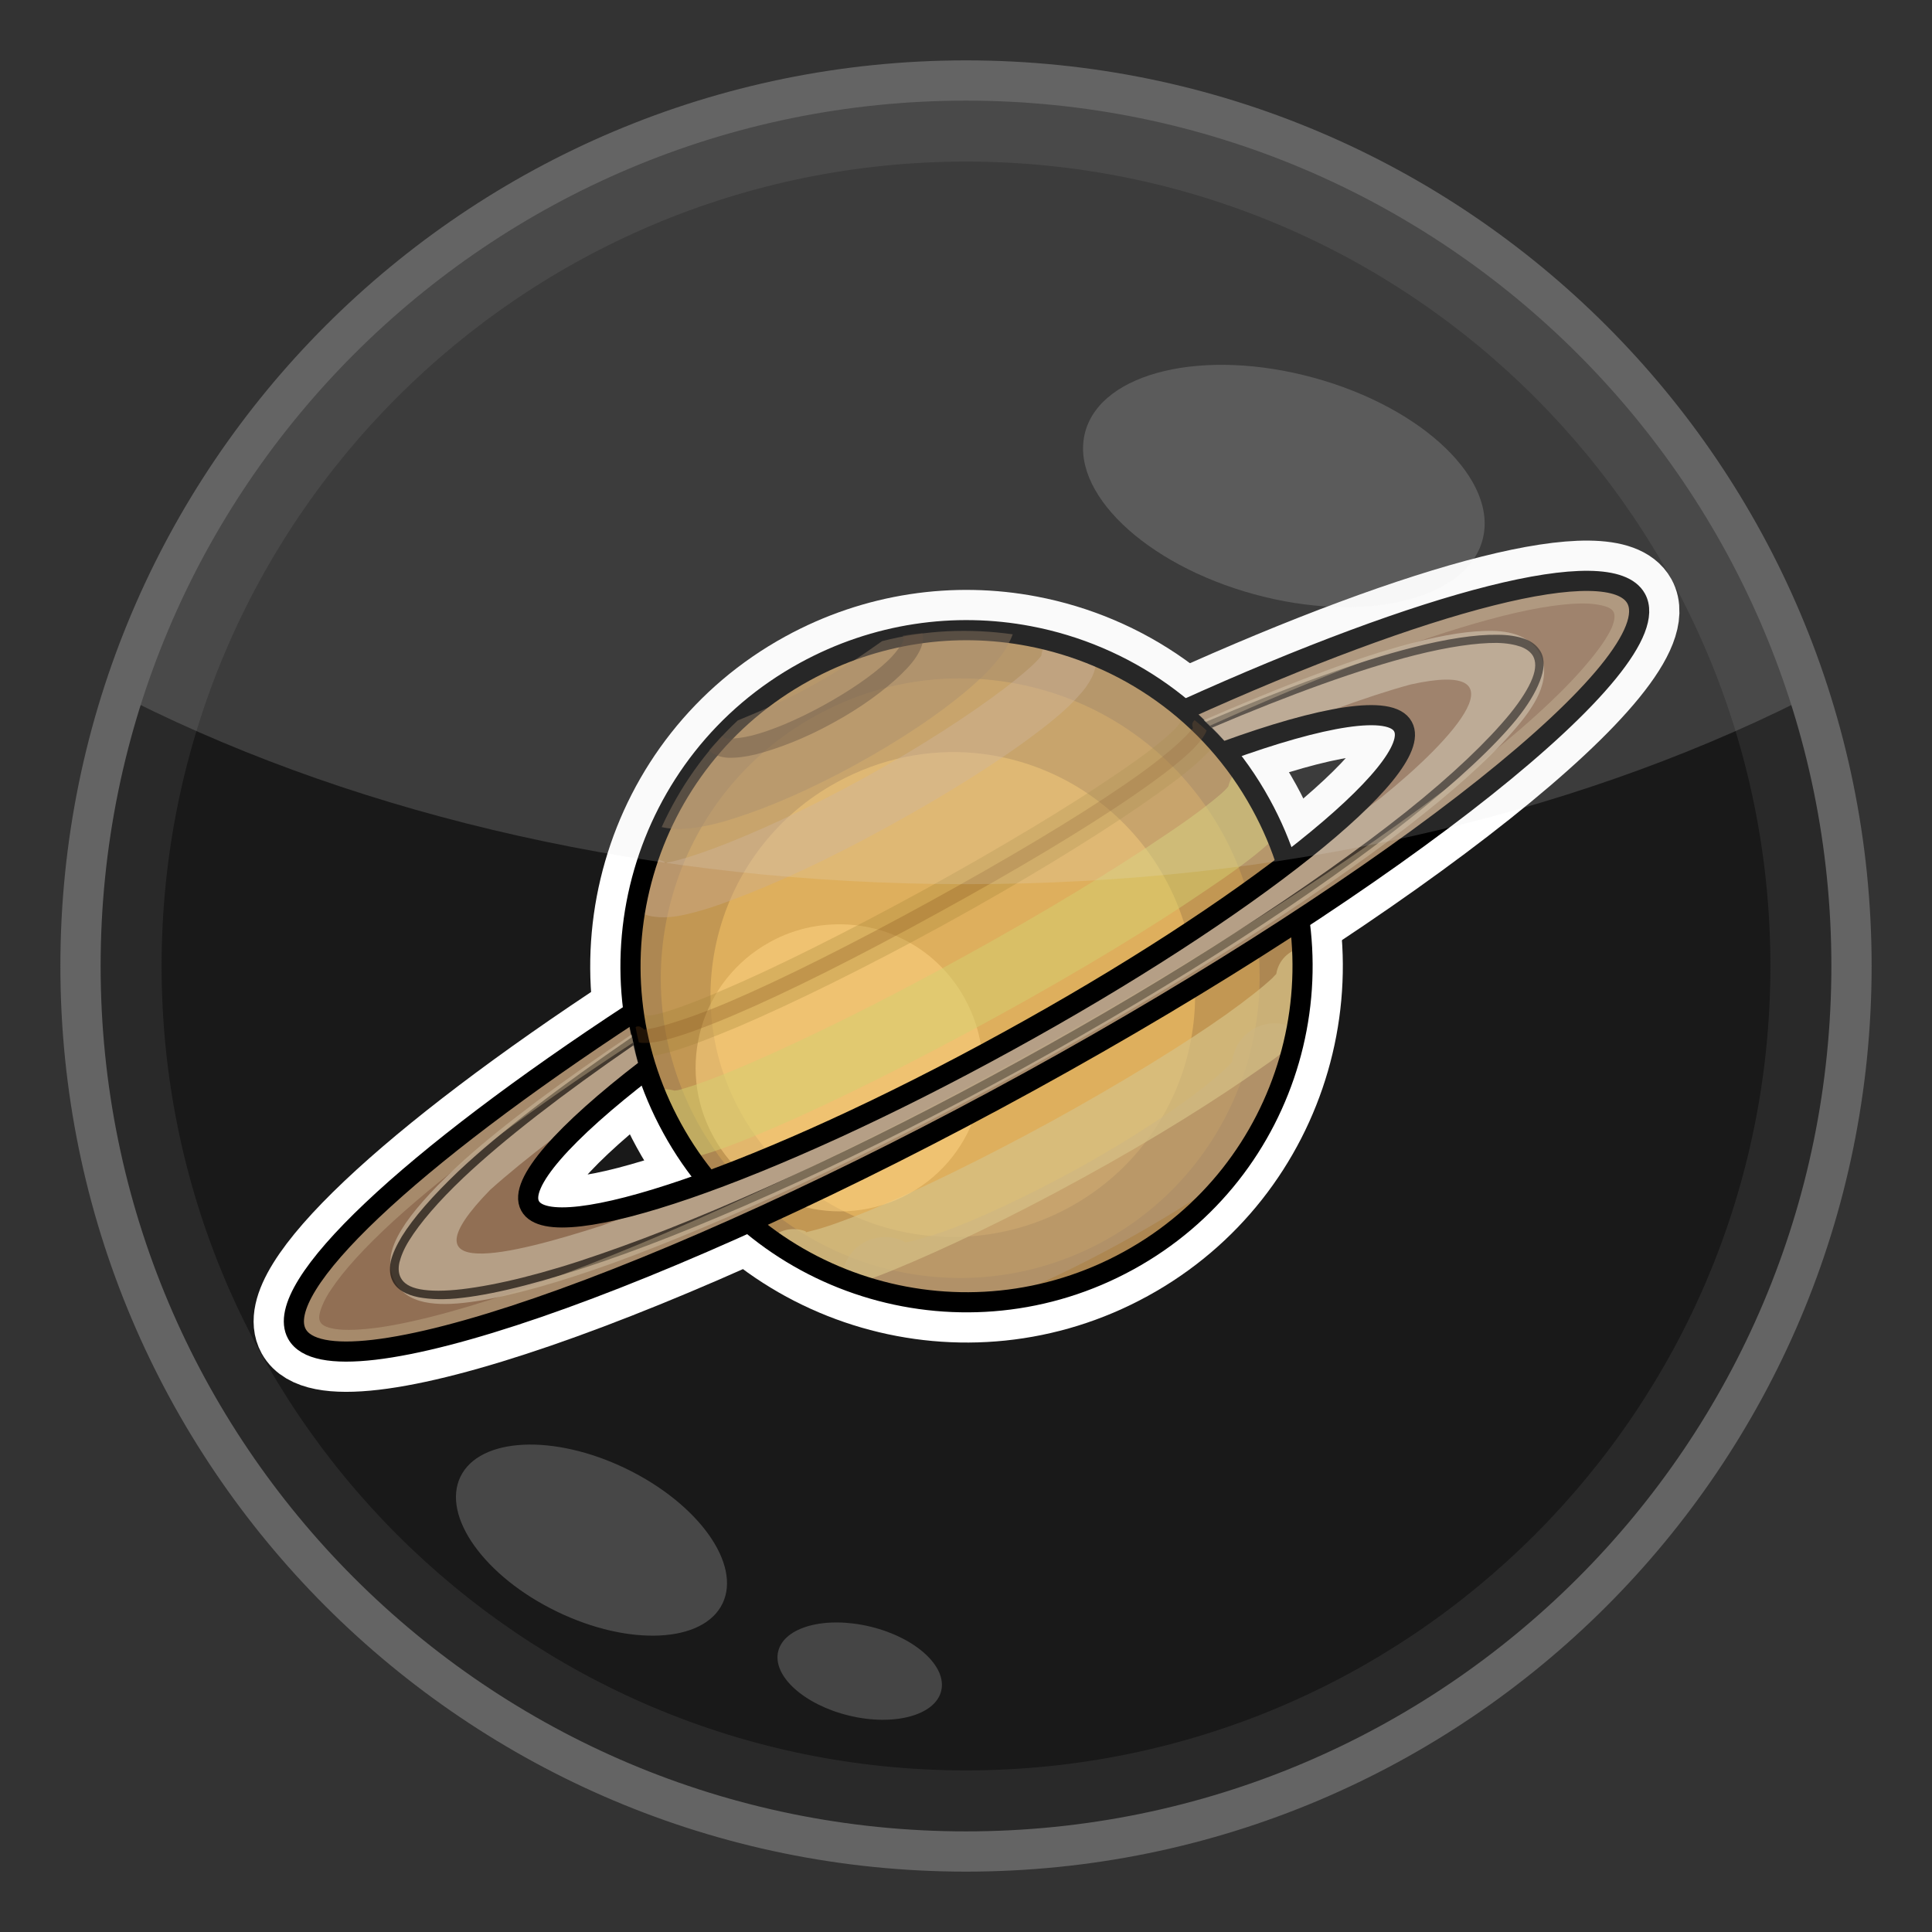 <?xml version="1.0" encoding="UTF-8" standalone="no"?>
<!-- Created with Inkscape (http://www.inkscape.org/) -->
<svg
   xmlns:svg="http://www.w3.org/2000/svg"
   xmlns="http://www.w3.org/2000/svg"
   version="1.0"
   width="100%"
   height="100%"
   viewBox="0 0 48 48"
   id="svg2383">
  <rect x="0" y="0" width="48" height="48" fill="#333333" stroke="none"/>
  <defs
     id="defs2385" />
  <path
     d="M 45.689,24 C 45.689,35.979 35.979,45.689 24,45.689 C 12.021,45.689 2.311,35.979 2.311,24 C 2.311,12.021 12.021,2.311 24,2.311 C 35.979,2.311 45.689,12.021 45.689,24 L 45.689,24 z"
     id="path2393"
     style="fill:#292929;fill-opacity:1;fill-rule:evenodd;stroke:none;stroke-width:2;stroke-linecap:butt;stroke-linejoin:miter;marker:none;marker-start:none;marker-mid:none;marker-end:none;stroke-miterlimit:4;stroke-dasharray:none;stroke-dashoffset:0;stroke-opacity:1;visibility:visible;display:inline;overflow:visible;enable-background:accumulate" />
  <path
     d="M 43.985,24 C 43.985,35.037 35.037,43.985 24,43.985 C 12.963,43.985 4.015,35.037 4.015,24 C 4.015,12.963 12.963,4.015 24,4.015 C 35.037,4.015 43.985,12.963 43.985,24 L 43.985,24 z"
     id="path3464"
     style="fill:#191919;fill-opacity:1;fill-rule:evenodd;stroke:none;stroke-width:2;stroke-linecap:butt;stroke-linejoin:miter;marker:none;marker-start:none;marker-mid:none;marker-end:none;stroke-miterlimit:4;stroke-dasharray:none;stroke-dashoffset:0;stroke-opacity:1;visibility:visible;display:inline;overflow:visible;enable-background:accumulate" />
  <g
     transform="matrix(0.687,0.11,-0.11,0.687,10.168,4.882)"
     id="g2627"
     style="display:inline">
    <path
       d="M 24.34,12 C 21.65,11.92 18.91,12.75 16.62,14.53 C 11.39,18.59 10.46,26.14 14.53,31.37 C 18.59,36.6 26.14,37.53 31.37,33.46 C 36.6,29.4 37.53,21.85 33.46,16.62 C 31.18,13.68 27.8,12.1 24.34,12 z"
       id="path3418"
       style="fill:none;fill-opacity:0.64;fill-rule:evenodd;stroke:#ffffff;stroke-width:2.876;stroke-linecap:butt;stroke-linejoin:miter;marker:none;stroke-miterlimit:4;stroke-dasharray:none;stroke-dashoffset:0;stroke-opacity:1;visibility:visible;display:inline;overflow:visible;enable-background:accumulate" />
    <path
       d="M 12.51,27.5 C 5.49,33.89 1.29,39.24 2.46,40.74 C 4.05,42.78 14.99,36.94 26.87,27.7 C 38.76,18.45 47.12,9.29 45.53,7.25 C 44.36,5.75 38.14,8.5 30.22,13.73"
       id="path3420"
       style="fill:none;fill-opacity:0.64;fill-rule:evenodd;stroke:#ffffff;stroke-width:2.876;stroke-linecap:butt;stroke-linejoin:miter;marker:none;stroke-miterlimit:4;stroke-dasharray:none;stroke-dashoffset:0;stroke-opacity:1;visibility:visible;display:inline;overflow:visible;enable-background:accumulate" />
    <path
       d="M 13.29,29.43 C 10.76,32.11 9.4,34.2 9.96,34.91 C 10.99,36.24 18.13,32.44 25.87,26.41 C 33.62,20.39 39.07,14.41 38.03,13.08 C 37.48,12.36 35.12,13.16 31.89,14.96"
       id="path3422"
       style="fill:none;fill-opacity:0.64;fill-rule:evenodd;stroke:#ffffff;stroke-width:2.876;stroke-linecap:butt;stroke-linejoin:miter;marker:none;stroke-miterlimit:4;stroke-dasharray:none;stroke-dashoffset:0;stroke-opacity:1;visibility:visible;display:inline;overflow:visible;enable-background:accumulate" />
    <path
       d="M 24.34,12 C 21.65,11.92 18.91,12.75 16.62,14.53 C 11.39,18.59 10.46,26.14 14.53,31.37 C 18.59,36.6 26.14,37.53 31.37,33.46 C 36.6,29.4 37.53,21.85 33.46,16.62 C 31.18,13.68 27.8,12.1 24.34,12 z"
       id="p3296"
       style="fill:#ad8752;fill-opacity:1;fill-rule:evenodd;stroke:none;marker:none;visibility:visible;display:inline;overflow:visible;enable-background:accumulate" />
    <path
       d="M 24.15,13.75 C 21.75,13.68 19.32,14.41 17.28,16 C 12.61,19.62 11.78,26.36 15.4,31.03 C 19.03,35.69 25.74,36.53 30.4,32.9 C 35.06,29.28 35.9,22.53 32.28,17.87 C 30.24,15.25 27.23,13.83 24.15,13.75 z"
       id="p3369"
       style="fill:#cfa154;fill-opacity:0.63;fill-rule:evenodd;stroke:none;marker:none;visibility:visible;display:inline;overflow:visible;enable-background:accumulate" />
    <path
       d="M 23.09,16.43 C 21.43,16.54 19.78,17.15 18.37,18.25 C 14.6,21.18 13.91,26.63 16.84,30.4 C 19.77,34.17 25.22,34.83 29,31.9 C 32.77,28.97 33.43,23.55 30.5,19.78 C 28.66,17.42 25.86,16.25 23.09,16.43 z"
       id="p3371"
       style="fill:#fbc868;fill-opacity:0.49;fill-rule:evenodd;stroke:none;marker:none;visibility:visible;display:inline;overflow:visible;enable-background:accumulate" />
    <path
       d="M 35.46,24.25 C 35.28,24.24 35.08,24.27 34.9,24.34 C 34.27,24.57 33.86,25.2 33.9,25.87 C 33.77,26.09 33.49,26.43 33.06,26.9 C 32.16,27.88 30.73,29.19 29.06,30.5 C 27.38,31.8 25.76,32.9 24.59,33.53 C 24.03,33.83 23.61,34.01 23.37,34.09 C 23.36,34.08 23.38,34.07 23.37,34.06 C 22.83,33.88 22.21,34.03 21.81,34.43 C 21.46,34.77 21.32,35.23 21.37,35.68 C 21.38,35.68 21.39,35.71 21.4,35.71 C 23.27,36.13 25.24,36.09 27.12,35.59 C 27.13,35.58 27.11,35.56 27.12,35.56 C 28.28,34.86 29.59,33.97 30.93,32.93 C 32.27,31.89 33.47,30.85 34.43,29.9 C 34.44,29.89 34.46,29.88 34.46,29.87 C 35.41,28.17 35.91,26.26 35.96,24.34 C 35.8,24.28 35.64,24.25 35.46,24.25 z"
       id="p3386"
       style="fill:#b5997a;fill-opacity:0.56;fill-rule:evenodd;stroke:none;marker:none;visibility:visible;display:inline;overflow:visible;enable-background:accumulate" />
    <path
       d="M 18.75,34.56 C 18.71,34.61 18.68,34.67 18.64,34.73 C 19.69,35.25 20.8,35.61 21.94,35.81 C 21.95,35.81 21.96,35.79 21.96,35.79 C 22.32,35.59 22.7,35.38 23.11,35.13 C 24.8,34.1 26.98,32.6 29.29,30.8 C 31.6,29.01 33.59,27.26 35,25.88 C 35.35,25.55 35.65,25.23 35.93,24.93 C 35.93,24.92 35.94,24.92 35.95,24.91 C 36.04,23.76 35.96,22.59 35.71,21.45 C 35.26,21.62 34.96,22.03 34.96,22.52 C 34.92,22.57 34.92,22.58 34.85,22.68 C 34.58,23.03 34.07,23.59 33.41,24.24 C 32.09,25.53 30.13,27.22 27.87,28.98 C 25.61,30.73 23.49,32.21 21.91,33.18 C 21.12,33.66 20.46,34.02 20.05,34.19 C 19.92,34.24 19.9,34.26 19.84,34.28 C 19.83,34.28 19.82,34.25 19.82,34.25 C 19.43,34.17 19.03,34.28 18.75,34.56 z"
       id="p3384"
       style="fill:#d6c186;fill-opacity:0.71;fill-rule:evenodd;stroke:none;marker:none;visibility:visible;display:inline;overflow:visible;enable-background:accumulate" />
    <path
       d="M 19.75,23.18 C 18.76,23.25 17.77,23.59 16.93,24.25 C 14.7,25.98 14.29,29.2 16.03,31.43 C 17.76,33.67 21.01,34.08 23.25,32.34 C 25.48,30.6 25.86,27.39 24.12,25.15 C 23.03,23.75 21.39,23.07 19.75,23.18 z"
       id="p3404"
       style="fill:#ffd382;fill-opacity:0.53;fill-rule:evenodd;stroke:none;marker:none;visibility:visible;display:inline;overflow:visible;enable-background:accumulate" />
    <path
       d="M 32.47,15.5 C 32.32,15.69 32.23,15.93 32.21,16.18 C 32.17,16.25 32.14,16.3 32.02,16.45 C 31.68,16.86 31.07,17.5 30.28,18.23 C 28.71,19.71 26.41,21.68 23.78,23.72 C 21.16,25.77 18.68,27.51 16.86,28.67 C 15.95,29.25 15.19,29.68 14.7,29.91 C 14.53,30 14.47,30.01 14.4,30.03 C 14.16,30 13.91,30.04 13.69,30.14 C 13.94,30.56 14.21,30.97 14.52,31.36 C 14.78,31.7 15.05,32.01 15.34,32.31 C 15.48,32.25 15.63,32.19 15.79,32.12 C 16.44,31.81 17.23,31.34 18.19,30.73 C 20.1,29.51 22.6,27.73 25.28,25.65 C 27.96,23.57 30.3,21.58 31.95,20.02 C 32.78,19.25 33.43,18.6 33.89,18.04 C 34,17.91 34.09,17.78 34.19,17.65 C 33.97,17.3 33.73,16.96 33.47,16.63 C 33.15,16.22 32.83,15.85 32.47,15.5 z"
       id="p3373"
       style="fill:#d5d170;fill-opacity:0.5;fill-rule:evenodd;stroke:none;marker:none;visibility:visible;display:inline;overflow:visible;enable-background:accumulate" />
    <path
       d="M 12.53,27.53 C 12.68,28.02 12.89,28.5 13.11,28.98 C 13.15,28.98 13.21,28.99 13.26,28.98 C 13.52,28.92 13.76,28.81 14.06,28.68 C 14.65,28.4 15.41,27.96 16.31,27.4 C 18.1,26.27 20.45,24.61 22.96,22.66 C 25.47,20.71 27.65,18.84 29.19,17.38 C 29.95,16.65 30.57,16.03 30.98,15.52 C 31.18,15.26 31.35,15.06 31.47,14.82 C 31.49,14.78 31.49,14.71 31.51,14.67 C 31.11,14.34 30.7,14.04 30.26,13.78 C 30.17,13.91 30.13,14.06 30.14,14.23 C 30.09,14.31 30.01,14.46 29.86,14.64 C 29.53,15.06 28.97,15.65 28.22,16.35 C 26.74,17.76 24.55,19.6 22.08,21.53 C 19.6,23.45 17.28,25.12 15.54,26.21 C 14.68,26.76 13.97,27.16 13.48,27.38 C 13.27,27.48 13.11,27.52 13.02,27.54 C 12.86,27.48 12.69,27.47 12.53,27.53 z"
       id="p3430"
       style="fill:#9e7e30;fill-opacity:0.27;fill-rule:evenodd;stroke:none;marker:none;visibility:visible;display:inline;overflow:visible;enable-background:accumulate" />
    <path
       d="M 12.2,22.01 C 12.09,22.62 12.02,23.23 12.01,23.85 C 12.26,24 12.53,24.02 12.72,24.01 C 13.02,24 13.28,23.94 13.55,23.85 C 14.08,23.66 14.69,23.37 15.39,22.96 C 16.81,22.16 18.6,20.95 20.48,19.48 C 22.37,18.01 23.99,16.58 25.11,15.41 C 25.68,14.82 26.12,14.31 26.42,13.83 C 26.58,13.6 26.7,13.36 26.79,13.08 C 26.84,12.89 26.89,12.63 26.81,12.34 C 26.22,12.2 25.62,12.13 25.02,12.08 C 24.93,12.24 24.87,12.42 24.88,12.62 C 24.86,12.66 24.86,12.67 24.8,12.76 C 24.61,13.05 24.22,13.51 23.7,14.05 C 22.67,15.12 21.12,16.53 19.3,17.95 C 17.47,19.37 15.72,20.53 14.43,21.26 C 13.78,21.63 13.24,21.89 12.91,22.01 C 12.83,22.03 12.84,22.05 12.79,22.06 C 12.78,22.05 12.78,22.04 12.77,22.03 C 12.59,21.96 12.38,21.97 12.2,22.01 z"
       id="p3382"
       style="fill:#ccac90;fill-opacity:0.41;fill-rule:evenodd;stroke:none;marker:none;visibility:visible;display:inline;overflow:visible;enable-background:accumulate" />
    <path
       d="M 24.34,12 C 21.65,11.92 18.91,12.75 16.62,14.53 C 11.39,18.59 10.46,26.14 14.53,31.37 C 18.59,36.6 26.14,37.53 31.37,33.46 C 36.6,29.4 37.53,21.85 33.46,16.62 C 31.18,13.68 27.8,12.1 24.34,12 z"
       id="stroke01"
       style="fill:none;fill-opacity:0.64;fill-rule:evenodd;stroke:#000000;stroke-width:0.719;stroke-linecap:butt;stroke-linejoin:miter;marker:none;stroke-miterlimit:4;stroke-dasharray:none;stroke-dashoffset:0;stroke-opacity:1;visibility:visible;display:inline;overflow:visible;enable-background:accumulate" />
    <path
       d="M 12.33,27.68 C 5.43,33.99 1.3,39.26 2.46,40.74 C 4.05,42.78 14.99,36.94 26.87,27.7 C 38.76,18.45 47.12,9.29 45.53,7.25 C 44.38,5.76 38.26,8.46 30.44,13.6 C 31.03,13.97 31.6,14.38 32.13,14.86 C 35.23,13.16 37.49,12.38 38.03,13.08 C 39.07,14.41 33.62,20.39 25.87,26.41 C 18.13,32.44 10.99,36.24 9.96,34.91 C 9.42,34.21 10.72,32.21 13.14,29.63 C 12.81,29 12.54,28.35 12.33,27.68 z"
       id="p3302"
       style="fill:#916f54;fill-opacity:1;fill-rule:evenodd;stroke:none;marker:none;visibility:visible;display:inline;overflow:visible;enable-background:accumulate" />
    <path
       d="M 12.57,28.29 C 10.41,30.31 8.61,32.14 7.37,33.67 C 6.6,34.64 6.02,35.49 5.67,36.22 C 5.5,36.59 5.38,36.92 5.34,37.27 C 5.3,37.63 5.38,38.04 5.63,38.36 C 5.97,38.79 6.47,38.91 6.97,38.9 C 7.46,38.89 7.99,38.77 8.61,38.57 C 9.85,38.17 11.43,37.44 13.27,36.42 C 16.94,34.37 21.65,31.2 26.6,27.35 C 31.55,23.5 35.79,19.71 38.68,16.66 C 40.12,15.13 41.22,13.78 41.91,12.67 C 42.26,12.12 42.51,11.64 42.64,11.16 C 42.76,10.69 42.77,10.17 42.44,9.73 C 42.19,9.41 41.81,9.24 41.46,9.19 C 41.11,9.14 40.76,9.17 40.36,9.25 C 39.56,9.4 38.6,9.75 37.47,10.27 C 35.68,11.09 33.46,12.39 30.97,13.98 C 31.37,14.25 31.76,14.53 32.13,14.86 C 32.23,14.8 32.32,14.77 32.42,14.72 C 34.59,13.35 36.52,12.25 38.07,11.55 C 41.95,10.02 39.94,13.18 37.66,15.71 C 36.63,16.8 35.35,18.01 33.98,19.28 C 31.86,21.43 29.09,23.91 25.87,26.41 C 22.66,28.91 19.57,30.99 16.96,32.51 C 15.4,33.53 13.91,34.47 12.6,35.2 C 9.51,36.77 5.81,38.33 8.46,34.57 C 9.53,33.25 11.07,31.65 12.93,29.87 C 13,29.79 13.06,29.71 13.14,29.63 C 12.91,29.19 12.74,28.74 12.57,28.29 z"
       id="p3349"
       style="fill:#cfc2ab;fill-opacity:0.58;fill-rule:evenodd;stroke:none;marker:none;visibility:visible;display:inline;overflow:visible;enable-background:accumulate" />
    <path
       d="M 12.67,28.01 C 12.73,28.19 12.8,28.36 12.87,28.53 C 12.97,28.54 13.07,28.52 13.17,28.5 C 13.36,28.46 13.61,28.38 13.89,28.25 C 14.45,28 15.18,27.59 16.07,27.03 C 17.84,25.92 20.17,24.24 22.67,22.29 C 25.17,20.35 27.38,18.5 28.89,17.06 C 29.65,16.34 30.23,15.73 30.61,15.25 C 30.8,15.01 30.94,14.79 31.03,14.61 C 31.07,14.52 31.11,14.43 31.13,14.33 C 30.98,14.22 30.81,14.13 30.65,14.03 C 30.63,14.05 30.61,14.08 30.6,14.11 C 30.58,14.17 30.59,14.23 30.62,14.29 C 30.63,14.3 30.63,14.31 30.64,14.32 C 30.63,14.34 30.61,14.35 30.58,14.4 C 30.52,14.52 30.39,14.7 30.21,14.93 C 29.85,15.38 29.29,15.99 28.54,16.7 C 27.04,18.13 24.85,19.96 22.36,21.9 C 19.88,23.83 17.56,25.5 15.81,26.6 C 14.93,27.15 14.2,27.54 13.68,27.78 C 13.42,27.9 13.2,27.99 13.07,28.02 C 13.02,28.03 13,28.05 12.98,28.05 C 12.97,28.05 12.96,28.03 12.96,28.03 C 12.94,28.01 12.92,28 12.89,28 C 12.87,27.98 12.85,27.97 12.83,27.97 C 12.78,27.96 12.74,27.97 12.69,27.99 C 12.7,28 12.67,28.01 12.67,28.01 z"
       id="p3380"
       style="fill:#824a19;fill-opacity:0.26;fill-rule:evenodd;stroke:none;marker:none;visibility:visible;display:inline;overflow:visible;enable-background:accumulate" />
    <path
       d="M 12.6,28.38 C 10.34,30.53 8.48,32.48 7.23,34.1 C 6.47,35.1 5.91,35.99 5.61,36.71 C 5.47,37.06 5.38,37.37 5.36,37.65 C 5.35,37.94 5.41,38.18 5.56,38.37 C 5.77,38.63 6.11,38.74 6.54,38.76 C 6.97,38.77 7.48,38.71 8.1,38.53 C 9.34,38.18 10.97,37.46 12.86,36.45 C 16.63,34.44 21.48,31.21 26.55,27.28 C 31.61,23.34 35.93,19.43 38.81,16.27 C 40.25,14.69 41.35,13.29 42,12.17 C 42.32,11.61 42.51,11.13 42.6,10.71 C 42.69,10.29 42.67,9.93 42.47,9.67 C 42.32,9.48 42.1,9.35 41.82,9.3 C 41.54,9.25 41.22,9.25 40.84,9.31 C 40.08,9.42 39.07,9.74 37.92,10.24 C 36.04,11.05 33.69,12.37 31.05,14.03 C 31.13,14.09 31.22,14.14 31.3,14.2 C 33.89,12.57 36.21,11.29 38.04,10.5 C 39.18,10.01 40.15,9.71 40.87,9.6 C 41.23,9.55 41.51,9.56 41.74,9.6 C 41.97,9.65 42.12,9.74 42.22,9.86 C 42.35,10.03 42.4,10.28 42.32,10.65 C 42.24,11.02 42.04,11.49 41.73,12.03 C 41.1,13.11 40.05,14.5 38.62,16.07 C 35.75,19.21 31.43,23.12 26.37,27.05 C 21.32,30.98 16.46,34.21 12.71,36.21 C 10.84,37.22 9.23,37.89 8.03,38.23 C 7.43,38.4 6.93,38.48 6.55,38.47 C 6.17,38.46 5.94,38.35 5.81,38.18 C 5.71,38.05 5.66,37.88 5.67,37.65 C 5.69,37.42 5.75,37.14 5.89,36.81 C 6.17,36.14 6.7,35.27 7.45,34.29 C 8.67,32.7 10.49,30.77 12.7,28.66 C 12.66,28.57 12.64,28.47 12.6,28.38 z"
       id="p3336"
       style="fill:#231d18;fill-opacity:0.78;fill-rule:evenodd;stroke:none;marker:none;visibility:visible;display:inline;overflow:visible;enable-background:accumulate" />
    <path
       d="M 12.33,27.68 C 5.43,33.99 1.3,39.26 2.46,40.74 C 4.05,42.78 14.99,36.94 26.87,27.7 C 38.76,18.45 47.12,9.29 45.53,7.25 C 44.38,5.76 38.26,8.46 30.44,13.6 C 30.71,13.77 30.96,13.96 31.22,14.14 C 34.82,11.77 38.03,9.91 40.46,8.82 C 41.74,8.24 42.81,7.88 43.58,7.74 C 43.96,7.67 44.29,7.67 44.49,7.7 C 44.7,7.73 44.77,7.8 44.81,7.85 C 44.86,7.92 44.92,8.07 44.83,8.43 C 44.73,8.79 44.5,9.28 44.13,9.88 C 43.41,11.07 42.16,12.63 40.49,14.41 C 37.16,17.98 32.16,22.47 26.34,27 C 20.51,31.54 14.92,35.27 10.64,37.62 C 8.5,38.8 6.68,39.62 5.35,40.04 C 4.69,40.24 4.15,40.35 3.78,40.35 C 3.4,40.35 3.27,40.26 3.22,40.19 C 3.18,40.14 3.13,40.05 3.15,39.85 C 3.17,39.65 3.25,39.32 3.42,38.97 C 3.74,38.26 4.35,37.32 5.23,36.21 C 6.89,34.13 9.48,31.47 12.67,28.57 C 12.55,28.27 12.43,27.98 12.33,27.68 z"
       id="p3360"
       style="fill:#c0ab87;fill-opacity:0.46;fill-rule:evenodd;stroke:none;marker:none;visibility:visible;display:inline;overflow:visible;enable-background:accumulate" />
    <path
       d="M 14.54,16.62 C 13.56,17.88 12.87,19.32 12.46,20.81 C 12.76,20.83 13.03,20.79 13.27,20.74 C 13.83,20.61 14.36,20.4 14.95,20.1 C 16.13,19.51 17.51,18.63 18.95,17.51 C 20.39,16.39 21.59,15.27 22.45,14.27 C 22.88,13.77 23.22,13.31 23.48,12.8 C 23.59,12.58 23.69,12.33 23.75,12.03 C 22.2,12.06 20.64,12.37 19.18,13.01 C 18.56,13.62 17.85,14.29 16.97,14.97 C 16.1,15.65 15.28,16.17 14.54,16.62 z"
       id="p3435"
       style="fill:#987a59;fill-opacity:0.39;fill-rule:evenodd;stroke:none;marker:none;visibility:visible;display:inline;overflow:visible;enable-background:accumulate" />
    <path
       d="M 19.88,12.7 C 19.9,12.74 19.91,12.79 19.94,12.82 C 19.91,12.79 19.96,12.8 19.9,12.97 C 19.83,13.14 19.69,13.42 19.47,13.7 C 19.04,14.26 18.33,14.94 17.47,15.61 C 16.62,16.27 15.78,16.79 15.13,17.07 C 14.8,17.21 14.5,17.29 14.32,17.31 C 14.14,17.33 14.14,17.28 14.16,17.31 C 14.14,17.28 14.11,17.27 14.08,17.25 C 13.95,17.45 13.82,17.63 13.7,17.83 C 13.9,17.99 14.16,18.01 14.41,17.99 C 14.71,17.95 15.02,17.86 15.38,17.71 C 16.11,17.39 17.02,16.87 17.91,16.17 C 18.81,15.48 19.54,14.73 20.02,14.1 C 20.26,13.78 20.43,13.51 20.53,13.23 C 20.62,12.99 20.66,12.73 20.56,12.5 C 20.33,12.56 20.11,12.62 19.88,12.7 z"
       id="p3378"
       style="fill:#4c3725;fill-opacity:0.43;fill-rule:evenodd;stroke:none;marker:none;visibility:visible;display:inline;overflow:visible;enable-background:accumulate" />
    <path
       d="M 12.51,27.5 C 5.49,33.89 1.29,39.24 2.46,40.74 C 4.05,42.78 14.99,36.94 26.87,27.7 C 38.76,18.45 47.12,9.29 45.53,7.25 C 44.36,5.75 38.14,8.5 30.22,13.73"
       id="stroke02"
       style="fill:none;fill-opacity:0.64;fill-rule:evenodd;stroke:#000000;stroke-width:0.719;stroke-linecap:butt;stroke-linejoin:miter;marker:none;stroke-miterlimit:4;stroke-dasharray:none;stroke-dashoffset:0;stroke-opacity:1;visibility:visible;display:inline;overflow:visible;enable-background:accumulate" />
    <path
       d="M 13.29,29.43 C 10.76,32.11 9.4,34.2 9.96,34.91 C 10.99,36.24 18.13,32.44 25.87,26.41 C 33.62,20.39 39.07,14.41 38.03,13.08 C 37.48,12.36 35.12,13.16 31.89,14.96"
       id="stroke03"
       style="fill:none;fill-opacity:0.64;fill-rule:evenodd;stroke:#000000;stroke-width:0.719;stroke-linecap:butt;stroke-linejoin:miter;marker:none;stroke-miterlimit:4;stroke-dasharray:none;stroke-dashoffset:0;stroke-opacity:1;visibility:visible;display:inline;overflow:visible;enable-background:accumulate" />
  </g>
  <g
     id="g2389">
    <path
       d="M 24,2.311 C 14.315,2.311 6.096,8.661 3.313,17.428 C 9.029,20.277 16.21,21.967 24,21.967 C 31.79,21.967 38.971,20.277 44.687,17.428 C 41.904,8.661 33.685,2.311 24,2.311 z"
       id="path3451"
       style="fill:#e6e6e6;fill-opacity:0.173;fill-rule:evenodd;stroke:none;stroke-width:2;stroke-linecap:butt;stroke-linejoin:miter;marker:none;marker-start:none;marker-mid:none;marker-end:none;stroke-miterlimit:4;stroke-dasharray:none;stroke-dashoffset:0;stroke-opacity:1;visibility:visible;display:inline;overflow:visible;enable-background:accumulate" />
    <path
       d="M 36.831,13.42 C 36.425,14.906 33.887,15.508 31.163,14.765 C 28.438,14.021 26.558,12.213 26.963,10.727 C 27.369,9.241 29.907,8.639 32.632,9.383 C 35.356,10.126 37.236,11.934 36.831,13.42 L 36.831,13.42 z"
       id="path3456"
       style="fill:#e6e6e6;fill-opacity:0.182;fill-rule:evenodd;stroke:none;stroke-width:2;stroke-linecap:butt;stroke-linejoin:miter;marker:none;marker-start:none;marker-mid:none;marker-end:none;stroke-miterlimit:4;stroke-dasharray:none;stroke-dashoffset:0;stroke-opacity:1;visibility:visible;display:inline;overflow:visible;enable-background:accumulate" />
    <path
       d="M 17.95,39.84 C 17.475,40.82 15.633,40.91 13.836,40.039 C 12.038,39.169 10.966,37.669 11.44,36.688 C 11.915,35.708 13.757,35.618 15.555,36.489 C 17.352,37.359 18.425,38.859 17.95,39.84 L 17.95,39.84 z"
       id="path3458"
       style="fill:#e6e6e6;fill-opacity:0.227;fill-rule:evenodd;stroke:none;stroke-width:2;stroke-linecap:butt;stroke-linejoin:miter;marker:none;marker-start:none;marker-mid:none;marker-end:none;stroke-miterlimit:4;stroke-dasharray:none;stroke-dashoffset:0;stroke-opacity:1;visibility:visible;display:inline;overflow:visible;enable-background:accumulate" />
    <path
       d="M 23.384,42.01 C 23.236,42.62 22.209,42.894 21.091,42.623 C 19.973,42.351 19.186,41.637 19.334,41.027 C 19.482,40.417 20.509,40.143 21.627,40.414 C 22.745,40.685 23.532,41.4 23.384,42.01 L 23.384,42.01 z"
       id="path3460"
       style="fill:#e6e6e6;fill-opacity:0.214;fill-rule:evenodd;stroke:none;stroke-width:2;stroke-linecap:butt;stroke-linejoin:miter;marker:none;marker-start:none;marker-mid:none;marker-end:none;stroke-miterlimit:4;stroke-dasharray:none;stroke-dashoffset:0;stroke-opacity:1;visibility:visible;display:inline;overflow:visible;enable-background:accumulate" />
    <path
       d="M 46,24 C 46,36.15 36.15,46 24,46 C 11.85,46 2,36.15 2,24 C 2,11.85 11.85,2 24,2 C 36.15,2 46,11.85 46,24 L 46,24 z"
       id="path2400"
       style="opacity:1;fill:none;fill-opacity:1;fill-rule:evenodd;stroke:#646464;stroke-width:1;stroke-linecap:butt;stroke-linejoin:miter;marker:none;marker-start:none;marker-mid:none;marker-end:none;stroke-miterlimit:4;stroke-dasharray:none;stroke-dashoffset:0;stroke-opacity:1;visibility:visible;display:inline;overflow:visible;enable-background:accumulate" />
  </g>
</svg>
